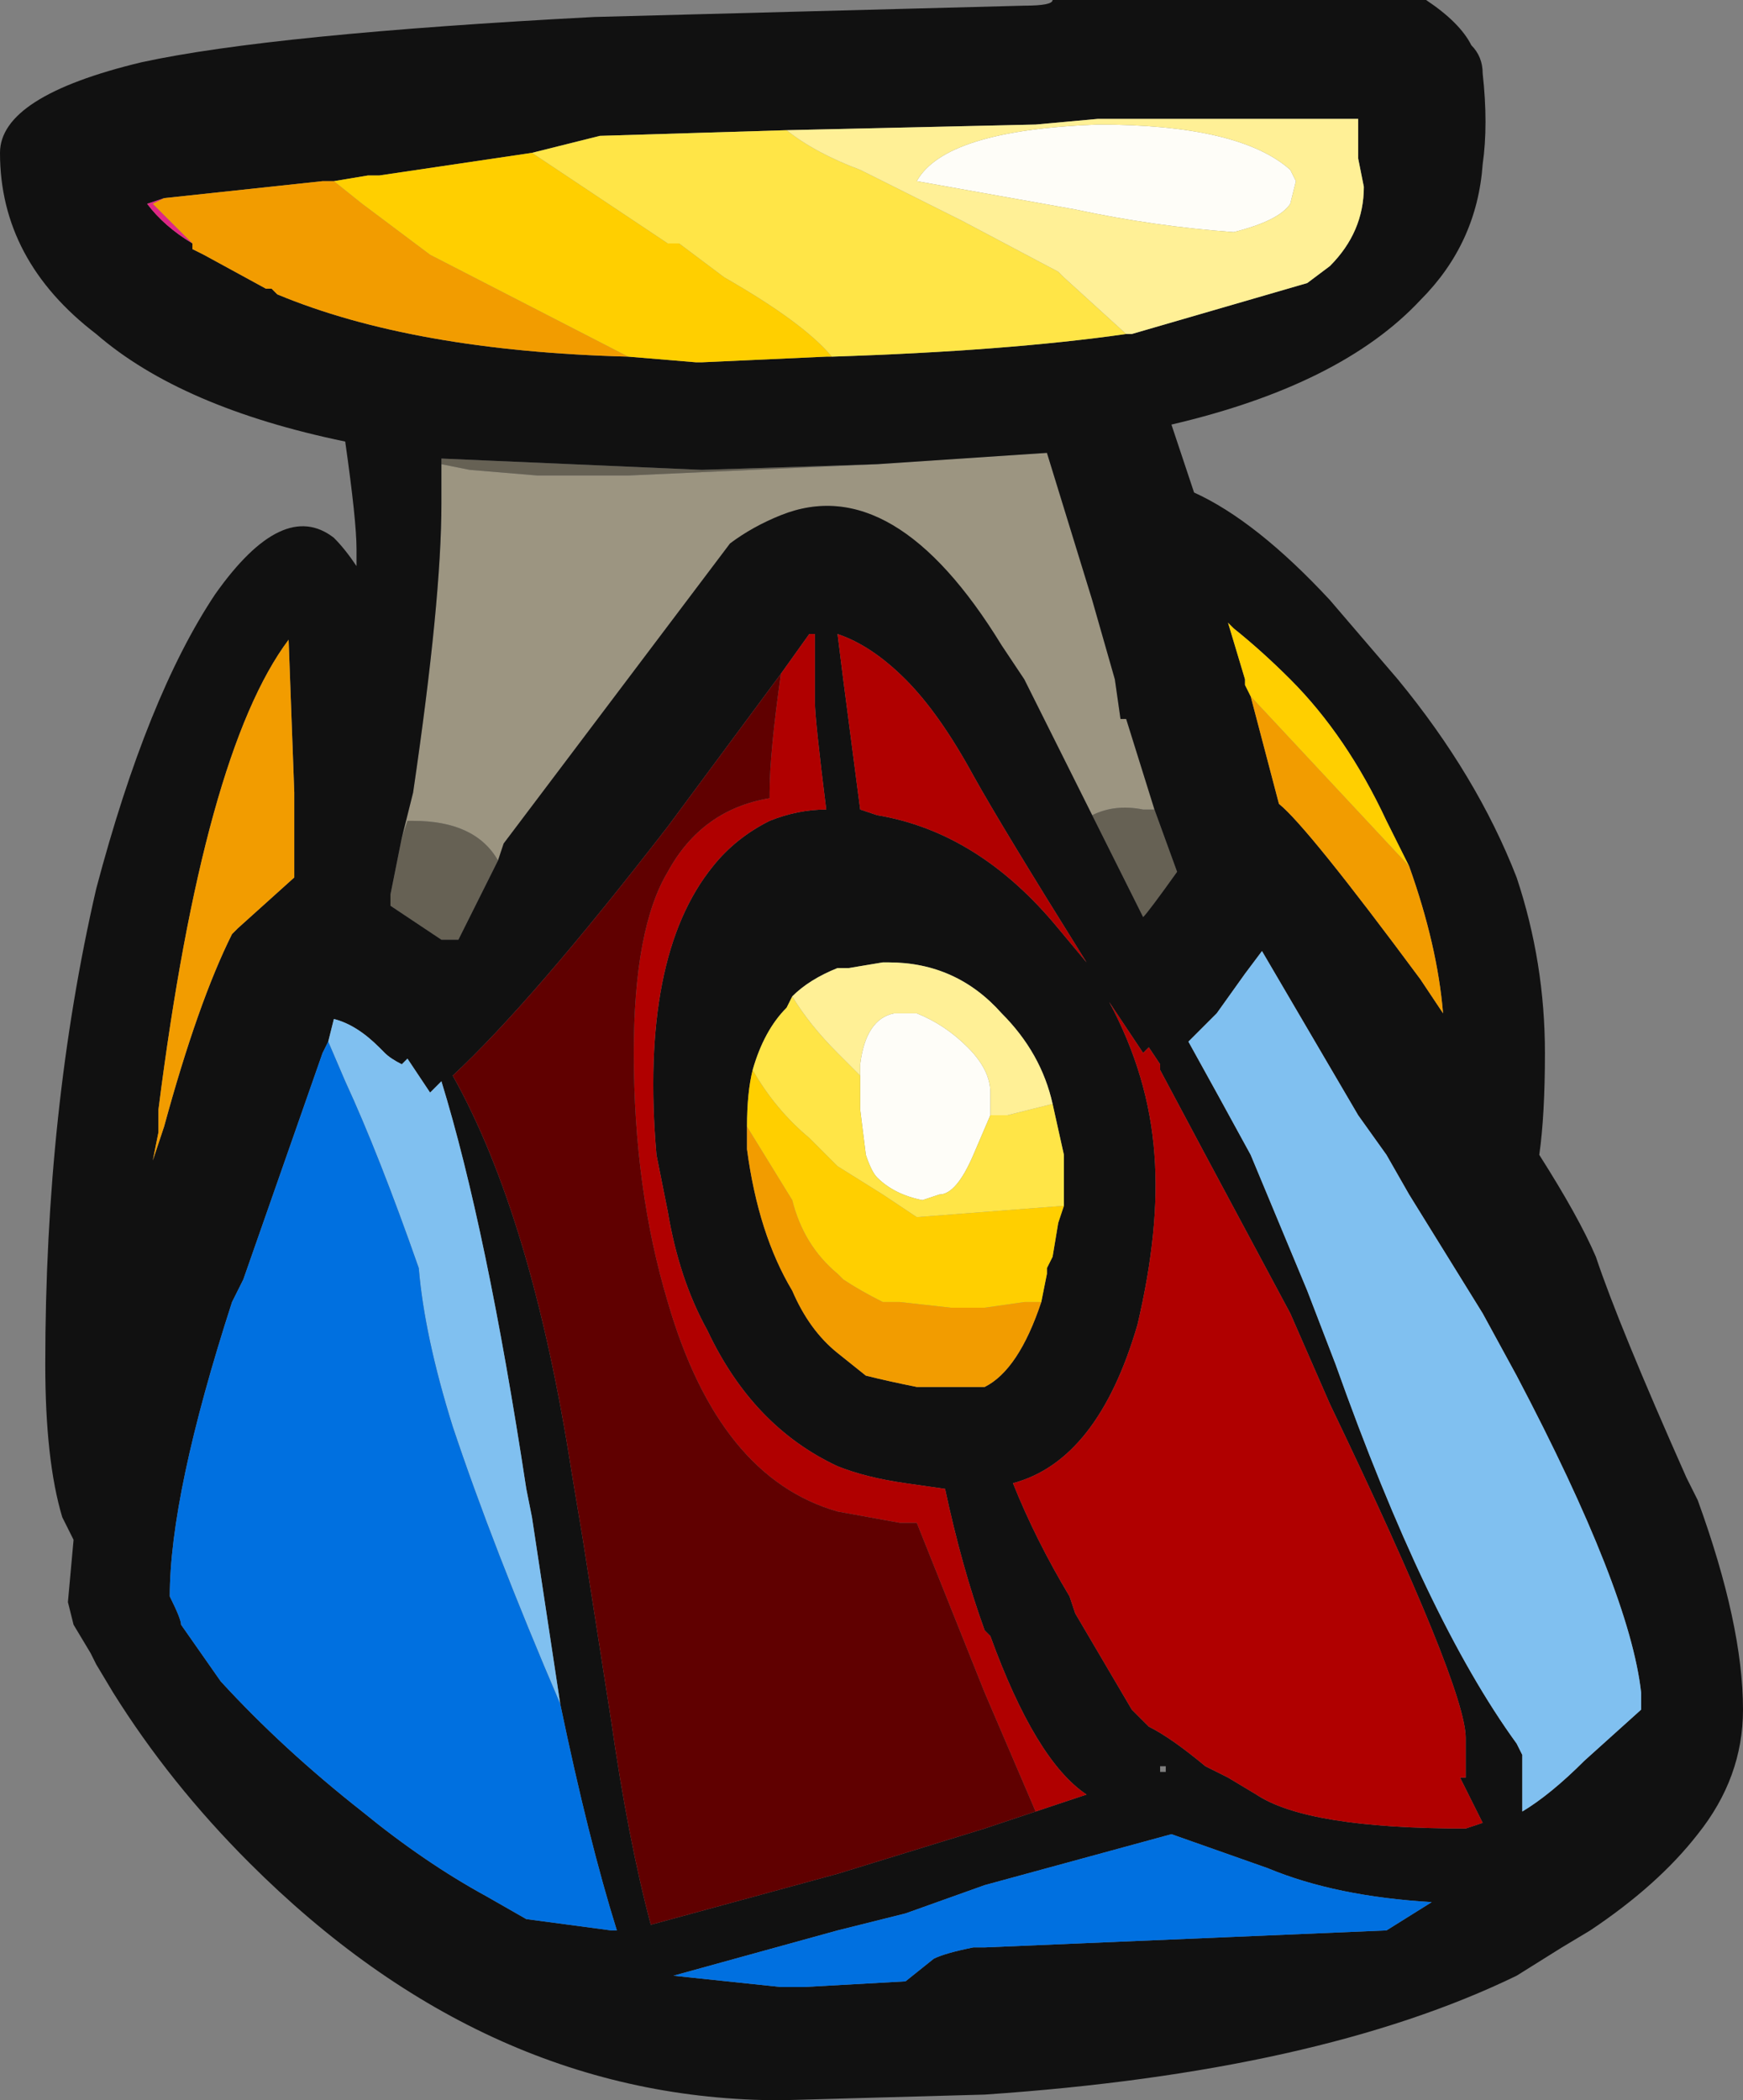 <?xml version="1.0" encoding="UTF-8" standalone="no"?>
<svg xmlns:ffdec="https://www.free-decompiler.com/flash" xmlns:xlink="http://www.w3.org/1999/xlink" ffdec:objectType="frame" height="129.85px" width="107.8px" xmlns="http://www.w3.org/2000/svg">
  <rect width="100%" height="100%" fill="#808080" stroke="none"/>
  <g transform="matrix(1.0, 0.0, 0.0, 1.0, 50.05, 73.5)">
    <use ffdec:characterId="2094" height="18.55" transform="matrix(7.0, 0.0, 0.0, 7.0, -50.05, -73.5)" width="15.4" xlink:href="#shape0"/>
  </g>
  <defs>
    <g id="shape0" transform="matrix(1.0, 0.0, 0.0, 1.0, 7.15, 10.5)">
      <path d="M2.5 -3.3 L1.9 -4.5 1.7 -4.8 Q0.75 -6.35 -0.25 -5.95 -0.5 -5.85 -0.7 -5.7 L-2.7 -3.05 -2.75 -2.9 Q-2.95 -3.25 -3.5 -3.25 L-3.55 -3.25 -3.6 -3.1 -3.5 -3.5 Q-3.25 -5.2 -3.25 -6.05 L-3.25 -6.4 -3.0 -6.35 -2.4 -6.3 -1.6 -6.3 0.6 -6.4 2.1 -6.5 2.5 -5.2 2.7 -4.5 2.75 -4.15 2.8 -4.15 3.05 -3.35 2.95 -3.35 Q2.7 -3.4 2.5 -3.3" fill="#9c9581" fill-rule="evenodd" stroke="none"/>
      <path d="M2.5 -3.3 Q2.7 -3.4 2.95 -3.35 L3.05 -3.35 3.25 -2.8 Q3.0 -2.45 2.95 -2.4 L2.5 -3.3 M0.6 -6.4 L-1.6 -6.3 -2.4 -6.3 -3.0 -6.35 -3.25 -6.4 -3.25 -6.45 -0.95 -6.35 0.6 -6.4 M-3.6 -3.1 L-3.55 -3.25 -3.5 -3.25 Q-2.95 -3.25 -2.75 -2.9 L-3.1 -2.2 -3.25 -2.2 -3.7 -2.5 -3.7 -2.6 -3.6 -3.1" fill="#666154" fill-rule="evenodd" stroke="none"/>
      <path d="M5.95 -9.85 Q6.0 -9.4 5.95 -9.05 5.9 -8.35 5.4 -7.85 4.7 -7.1 3.2 -6.75 L3.4 -6.15 Q3.95 -5.9 4.6 -5.2 L5.2 -4.5 Q5.9 -3.65 6.25 -2.75 6.5 -2.0 6.5 -1.2 6.5 -0.65 6.45 -0.3 6.8 0.25 6.95 0.6 7.15 1.2 7.75 2.55 L7.85 2.75 Q8.25 3.85 8.25 4.6 8.25 5.2 7.85 5.7 7.5 6.15 6.9 6.55 L6.65 6.7 6.25 6.95 Q4.5 7.8 1.55 8.0 L-0.25 8.05 Q-2.85 8.05 -4.95 5.95 -5.65 5.25 -6.15 4.45 L-6.3 4.2 -6.35 4.1 -6.5 3.85 -6.55 3.65 -6.5 3.1 -6.6 2.9 Q-6.75 2.4 -6.75 1.55 -6.75 -0.7 -6.3 -2.65 -5.85 -4.35 -5.25 -5.25 -4.65 -6.1 -4.2 -5.75 -4.1 -5.65 -4.0 -5.5 L-4.0 -5.65 Q-4.0 -5.9 -4.1 -6.6 -5.55 -6.9 -6.3 -7.55 -7.15 -8.2 -7.15 -9.15 -7.15 -9.65 -5.9 -9.95 -4.75 -10.2 -1.9 -10.35 L1.9 -10.45 Q2.15 -10.45 2.15 -10.5 L5.45 -10.5 Q5.75 -10.3 5.85 -10.1 5.95 -10.0 5.95 -9.85 M2.8 -7.55 L2.85 -7.55 4.4 -8.0 4.6 -8.15 Q4.9 -8.45 4.9 -8.85 L4.85 -9.1 4.85 -9.45 2.55 -9.45 2.0 -9.4 -0.2 -9.35 -1.85 -9.3 -2.45 -9.15 -3.8 -8.95 -3.9 -8.95 -4.2 -8.9 -4.3 -8.9 -5.7 -8.75 -5.85 -8.7 Q-5.7 -8.5 -5.45 -8.35 L-5.45 -8.3 -5.35 -8.25 -4.8 -7.95 -4.75 -7.95 -4.7 -7.9 Q-3.5 -7.4 -1.6 -7.35 L-1.0 -7.3 -0.95 -7.3 0.15 -7.35 0.2 -7.35 Q1.75 -7.4 2.8 -7.55 M5.3 -2.85 L5.1 -3.25 Q4.75 -4.0 4.25 -4.5 4.0 -4.75 3.75 -4.95 L3.7 -5.0 3.85 -4.5 3.85 -4.45 3.9 -4.35 4.15 -3.4 Q4.4 -3.2 5.4 -1.85 L5.6 -1.55 Q5.55 -2.15 5.3 -2.85 M2.0 5.5 L2.45 5.35 Q2.0 5.05 1.6 3.95 L1.55 3.9 Q1.35 3.35 1.2 2.65 L0.85 2.6 Q0.5 2.55 0.25 2.45 -0.5 2.1 -0.9 1.25 -1.15 0.8 -1.25 0.2 L-1.35 -0.3 Q-1.5 -2.05 -0.85 -2.85 -0.65 -3.1 -0.35 -3.25 -0.1 -3.35 0.15 -3.35 0.05 -4.15 0.05 -4.3 L0.05 -4.9 0.0 -4.9 -0.25 -4.55 -1.25 -3.2 Q-2.45 -1.65 -3.15 -1.0 -2.45 0.25 -2.1 2.5 L-2.0 3.1 -1.75 4.7 Q-1.6 5.75 -1.4 6.5 L0.25 6.05 1.55 5.65 2.0 5.5 M0.25 -4.9 L0.3 -4.5 0.45 -3.35 0.6 -3.3 Q1.5 -3.15 2.2 -2.3 L2.45 -2.0 Q1.7 -3.2 1.45 -3.65 1.15 -4.2 0.85 -4.5 0.55 -4.8 0.25 -4.9 M-2.75 -2.9 L-2.7 -3.05 -0.7 -5.7 Q-0.5 -5.85 -0.25 -5.95 0.75 -6.35 1.7 -4.8 L1.9 -4.5 2.5 -3.3 2.95 -2.4 Q3.0 -2.45 3.25 -2.8 L3.05 -3.35 2.8 -4.15 2.75 -4.15 2.7 -4.5 2.5 -5.2 2.1 -6.5 0.6 -6.4 -0.95 -6.35 -3.25 -6.45 -3.25 -6.4 -3.25 -6.05 Q-3.25 -5.2 -3.5 -3.5 L-3.6 -3.1 -3.7 -2.6 -3.7 -2.5 -3.25 -2.2 -3.1 -2.2 -2.75 -2.9 M2.15 -0.75 Q2.05 -1.2 1.7 -1.55 1.3 -2.0 0.7 -2.0 L0.65 -2.0 0.35 -1.95 0.25 -1.95 Q0.0 -1.85 -0.15 -1.7 L-0.2 -1.6 Q-0.4 -1.4 -0.5 -1.05 -0.55 -0.85 -0.55 -0.55 L-0.55 -0.35 Q-0.45 0.4 -0.15 0.9 0.0 1.25 0.25 1.45 L0.5 1.65 Q0.7 1.7 0.95 1.75 L1.55 1.75 Q1.85 1.6 2.05 1.0 L2.1 0.75 2.1 0.7 2.15 0.6 2.2 0.3 2.25 0.15 2.25 -0.3 2.15 -0.75 M2.85 -1.35 L2.65 -1.65 Q3.0 -1.0 3.05 -0.3 3.1 0.35 2.9 1.2 2.55 2.4 1.8 2.6 2.0 3.1 2.3 3.6 L2.35 3.75 2.85 4.6 3.0 4.75 Q3.2 4.85 3.5 5.1 L3.7 5.2 3.95 5.35 Q4.4 5.65 5.8 5.65 L5.95 5.6 5.75 5.2 5.8 5.2 5.8 4.85 Q5.8 4.4 4.6 1.9 L4.25 1.1 3.5 -0.3 3.1 -1.05 3.1 -1.1 3.0 -1.25 2.95 -1.2 2.85 -1.35 M3.85 -1.9 L3.6 -1.55 3.35 -1.3 Q3.6 -0.85 3.9 -0.3 L4.4 0.9 4.65 1.55 Q5.45 3.8 6.25 4.9 L6.3 5.0 6.3 5.5 Q6.55 5.35 6.85 5.05 L7.35 4.6 7.35 4.45 Q7.25 3.55 6.25 1.65 L5.95 1.1 5.3 0.05 5.1 -0.3 4.85 -0.65 4.0 -2.1 3.85 -1.9 M0.25 6.55 L-1.2 6.95 -0.25 7.05 -0.05 7.05 0.85 7.0 1.1 6.8 Q1.2 6.75 1.45 6.7 L1.55 6.7 5.1 6.55 5.5 6.3 Q4.65 6.25 4.05 6.0 L3.2 5.7 1.55 6.15 0.85 6.4 0.25 6.55 M3.15 5.15 L3.15 5.1 3.1 5.1 3.1 5.15 3.15 5.15 M-4.55 -2.75 L-4.55 -3.5 -4.6 -4.85 Q-5.35 -3.85 -5.75 -0.7 L-5.75 -0.5 -5.8 -0.25 -5.7 -0.55 Q-5.4 -1.65 -5.1 -2.25 L-5.05 -2.3 -4.55 -2.75 M-2.2 4.55 L-2.45 2.9 -2.5 2.65 Q-2.85 0.35 -3.25 -0.95 L-3.35 -0.85 -3.55 -1.15 -3.6 -1.1 Q-3.7 -1.15 -3.75 -1.2 L-3.8 -1.25 Q-4.0 -1.45 -4.2 -1.5 L-4.25 -1.3 -4.3 -1.2 -5.0 0.8 -5.1 1.0 Q-5.65 2.7 -5.65 3.6 -5.55 3.8 -5.55 3.85 L-5.2 4.35 Q-4.65 4.95 -3.95 5.5 -3.4 5.95 -2.85 6.25 L-2.5 6.45 -1.75 6.55 -1.7 6.55 Q-1.95 5.75 -2.2 4.55" fill="#111111" fill-rule="evenodd" stroke="none"/>
      <path d="M2.35 -8.65 L0.95 -8.9 Q1.2 -9.35 2.55 -9.4 3.8 -9.4 4.25 -9.0 L4.3 -8.9 4.25 -8.7 Q4.15 -8.55 3.75 -8.45 3.05 -8.5 2.35 -8.65 M0.45 -1.0 L0.45 -1.1 Q0.5 -1.5 0.75 -1.55 L0.95 -1.55 Q1.2 -1.45 1.4 -1.25 1.6 -1.05 1.6 -0.85 L1.6 -0.65 1.45 -0.3 Q1.3 0.05 1.15 0.05 L1.0 0.1 Q0.75 0.05 0.6 -0.1 0.55 -0.15 0.5 -0.3 L0.45 -0.7 0.45 -1.0" fill="#fefdf8" fill-rule="evenodd" stroke="none"/>
      <path d="M3.85 -1.9 L4.0 -2.1 4.85 -0.65 5.1 -0.3 5.3 0.05 5.95 1.1 6.25 1.65 Q7.25 3.55 7.35 4.45 L7.35 4.6 6.85 5.05 Q6.55 5.35 6.3 5.5 L6.3 5.0 6.25 4.9 Q5.45 3.8 4.65 1.55 L4.4 0.9 3.9 -0.3 Q3.6 -0.85 3.35 -1.3 L3.6 -1.55 3.85 -1.9 M-4.25 -1.3 L-4.2 -1.5 Q-4.0 -1.45 -3.8 -1.25 L-3.75 -1.2 Q-3.7 -1.15 -3.6 -1.1 L-3.55 -1.15 -3.35 -0.85 -3.25 -0.95 Q-2.85 0.35 -2.5 2.65 L-2.45 2.9 -2.2 4.55 Q-2.8 3.15 -3.15 2.1 -3.4 1.3 -3.45 0.7 -3.8 -0.3 -4.1 -0.95 L-4.25 -1.3" fill="#80c0f0" fill-rule="evenodd" stroke="none"/>
      <path d="M0.25 6.55 L0.85 6.4 1.55 6.15 3.2 5.7 4.05 6.0 Q4.65 6.25 5.5 6.3 L5.1 6.55 1.55 6.7 1.45 6.7 Q1.2 6.75 1.1 6.8 L0.85 7.0 -0.05 7.05 -0.25 7.05 -1.2 6.95 0.25 6.55 M-4.25 -1.3 L-4.1 -0.95 Q-3.8 -0.3 -3.45 0.7 -3.4 1.3 -3.15 2.1 -2.8 3.15 -2.2 4.55 -1.95 5.75 -1.7 6.55 L-1.75 6.55 -2.5 6.45 -2.85 6.25 Q-3.4 5.95 -3.95 5.5 -4.65 4.95 -5.2 4.35 L-5.55 3.85 Q-5.55 3.8 -5.65 3.6 -5.65 2.7 -5.1 1.0 L-5.0 0.8 -4.3 -1.2 -4.25 -1.3" fill="#0070e0" fill-rule="evenodd" stroke="none"/>
      <path d="M-5.45 -8.35 Q-5.7 -8.5 -5.85 -8.7 L-5.7 -8.75 -5.8 -8.7 -5.45 -8.35" fill="#df2785" fill-rule="evenodd" stroke="none"/>
      <path d="M-1.6 -7.35 Q-3.5 -7.4 -4.7 -7.9 L-4.75 -7.95 -4.8 -7.95 -5.35 -8.25 -5.45 -8.3 -5.45 -8.35 -5.8 -8.7 -5.7 -8.75 -4.3 -8.9 -4.2 -8.9 -3.95 -8.7 -3.35 -8.25 -1.6 -7.35 M3.9 -4.35 L5.3 -2.85 Q5.55 -2.15 5.6 -1.55 L5.4 -1.85 Q4.4 -3.2 4.15 -3.4 L3.9 -4.35 M2.05 1.0 Q1.85 1.6 1.55 1.75 L0.95 1.75 Q0.7 1.7 0.5 1.65 L0.25 1.45 Q0.0 1.25 -0.15 0.9 -0.45 0.4 -0.55 -0.35 L-0.55 -0.55 -0.15 0.1 Q-0.05 0.5 0.25 0.75 L0.3 0.8 Q0.45 0.9 0.65 1.0 L0.8 1.0 1.25 1.05 1.55 1.05 1.9 1.0 2.05 1.0 M-4.55 -2.75 L-5.05 -2.3 -5.1 -2.25 Q-5.4 -1.65 -5.7 -0.55 L-5.8 -0.25 -5.75 -0.5 -5.75 -0.7 Q-5.35 -3.85 -4.6 -4.85 L-4.55 -3.5 -4.55 -2.75" fill="#f29c00" fill-rule="evenodd" stroke="none"/>
      <path d="M0.2 -7.35 L0.15 -7.35 -0.95 -7.3 -1.0 -7.3 -1.6 -7.35 -3.35 -8.25 -3.95 -8.7 -4.2 -8.9 -3.9 -8.95 -3.8 -8.95 -2.45 -9.15 Q-2.0 -8.85 -1.25 -8.35 L-1.15 -8.35 -0.75 -8.05 Q-0.05 -7.65 0.2 -7.35 M3.9 -4.35 L3.85 -4.45 3.85 -4.5 3.7 -5.0 3.75 -4.95 Q4.0 -4.75 4.25 -4.5 4.75 -4.0 5.1 -3.25 L5.3 -2.85 3.9 -4.35 M2.25 0.15 L2.2 0.3 2.15 0.6 2.1 0.7 2.1 0.75 2.05 1.0 1.9 1.0 1.55 1.05 1.25 1.05 0.8 1.0 0.65 1.0 Q0.45 0.9 0.3 0.8 L0.25 0.75 Q-0.05 0.5 -0.15 0.1 L-0.55 -0.55 Q-0.55 -0.85 -0.5 -1.05 -0.3 -0.7 0.0 -0.45 L0.25 -0.2 0.65 0.05 0.95 0.25 2.25 0.15" fill="#ffcf00" fill-rule="evenodd" stroke="none"/>
      <path d="M-0.2 -9.35 Q0.05 -9.15 0.45 -9.0 L1.35 -8.55 2.2 -8.1 2.25 -8.05 2.8 -7.55 Q1.75 -7.4 0.2 -7.35 -0.05 -7.65 -0.75 -8.05 L-1.15 -8.35 -1.25 -8.35 Q-2.0 -8.85 -2.45 -9.15 L-1.85 -9.3 -0.2 -9.35 M-0.15 -1.7 Q0.0 -1.45 0.25 -1.2 L0.45 -1.0 0.45 -0.7 0.5 -0.3 Q0.55 -0.15 0.6 -0.1 0.75 0.05 1.0 0.1 L1.15 0.05 Q1.3 0.05 1.45 -0.3 L1.6 -0.65 1.75 -0.65 2.15 -0.75 2.25 -0.3 2.25 0.15 0.95 0.25 0.65 0.05 0.25 -0.2 0.0 -0.45 Q-0.3 -0.7 -0.5 -1.05 -0.4 -1.4 -0.2 -1.6 L-0.15 -1.7" fill="#ffe547" fill-rule="evenodd" stroke="none"/>
      <path d="M-0.2 -9.35 L2.0 -9.4 2.55 -9.45 4.85 -9.45 4.85 -9.1 4.9 -8.85 Q4.9 -8.45 4.6 -8.15 L4.4 -8.0 2.85 -7.55 2.8 -7.55 2.25 -8.05 2.2 -8.1 1.35 -8.55 0.45 -9.0 Q0.05 -9.15 -0.2 -9.35 M2.35 -8.65 Q3.05 -8.5 3.75 -8.45 4.15 -8.55 4.25 -8.7 L4.3 -8.9 4.25 -9.0 Q3.8 -9.4 2.55 -9.4 1.2 -9.35 0.95 -8.9 L2.35 -8.65 M-0.15 -1.7 Q0.0 -1.85 0.25 -1.95 L0.35 -1.95 0.65 -2.0 0.7 -2.0 Q1.3 -2.0 1.7 -1.55 2.05 -1.2 2.15 -0.75 L1.75 -0.65 1.6 -0.65 1.6 -0.85 Q1.6 -1.05 1.4 -1.25 1.2 -1.45 0.95 -1.55 L0.75 -1.55 Q0.5 -1.5 0.45 -1.1 L0.45 -1.0 0.25 -1.2 Q0.0 -1.45 -0.15 -1.7" fill="#fff096" fill-rule="evenodd" stroke="none"/>
      <path d="M0.25 -4.9 Q0.55 -4.8 0.85 -4.5 1.15 -4.2 1.45 -3.65 1.7 -3.2 2.45 -2.0 L2.2 -2.3 Q1.5 -3.15 0.6 -3.3 L0.45 -3.35 0.3 -4.5 0.25 -4.9 M-0.25 -4.55 L0.0 -4.9 0.05 -4.9 0.05 -4.3 Q0.05 -4.15 0.15 -3.35 -0.1 -3.35 -0.35 -3.25 -0.65 -3.1 -0.85 -2.85 -1.5 -2.05 -1.35 -0.3 L-1.25 0.2 Q-1.15 0.8 -0.9 1.25 -0.5 2.1 0.25 2.45 0.5 2.55 0.85 2.6 L1.2 2.65 Q1.35 3.35 1.55 3.9 L1.6 3.95 Q2.0 5.05 2.45 5.35 L2.0 5.5 1.55 4.45 0.95 2.95 0.8 2.95 0.25 2.85 Q-0.8 2.55 -1.25 1.0 -1.55 0.0 -1.55 -1.2 -1.55 -2.3 -1.25 -2.8 -0.95 -3.35 -0.35 -3.45 L-0.35 -3.5 Q-0.35 -3.85 -0.25 -4.55 M2.85 -1.35 L2.95 -1.2 3.0 -1.25 3.1 -1.1 3.1 -1.05 3.5 -0.3 4.25 1.1 4.6 1.9 Q5.8 4.4 5.8 4.85 L5.8 5.2 5.75 5.2 5.95 5.6 5.8 5.65 Q4.4 5.65 3.95 5.35 L3.7 5.2 3.5 5.1 Q3.2 4.85 3.0 4.75 L2.85 4.6 2.35 3.75 2.3 3.6 Q2.0 3.1 1.8 2.6 2.55 2.4 2.9 1.2 3.1 0.35 3.05 -0.3 3.0 -1.0 2.65 -1.65 L2.85 -1.35" fill="#b00000" fill-rule="evenodd" stroke="none"/>
      <path d="M2.0 5.5 L1.55 5.65 0.25 6.05 -1.4 6.5 Q-1.6 5.75 -1.75 4.7 L-2.0 3.1 -2.1 2.5 Q-2.45 0.25 -3.15 -1.0 -2.45 -1.65 -1.25 -3.2 L-0.25 -4.55 Q-0.35 -3.85 -0.35 -3.5 L-0.35 -3.45 Q-0.95 -3.35 -1.25 -2.8 -1.55 -2.3 -1.55 -1.2 -1.55 0.0 -1.25 1.0 -0.8 2.55 0.25 2.85 L0.8 2.95 0.95 2.95 1.55 4.45 2.0 5.5" fill="#600000" fill-rule="evenodd" stroke="none"/>
    </g>
  </defs>
</svg>
